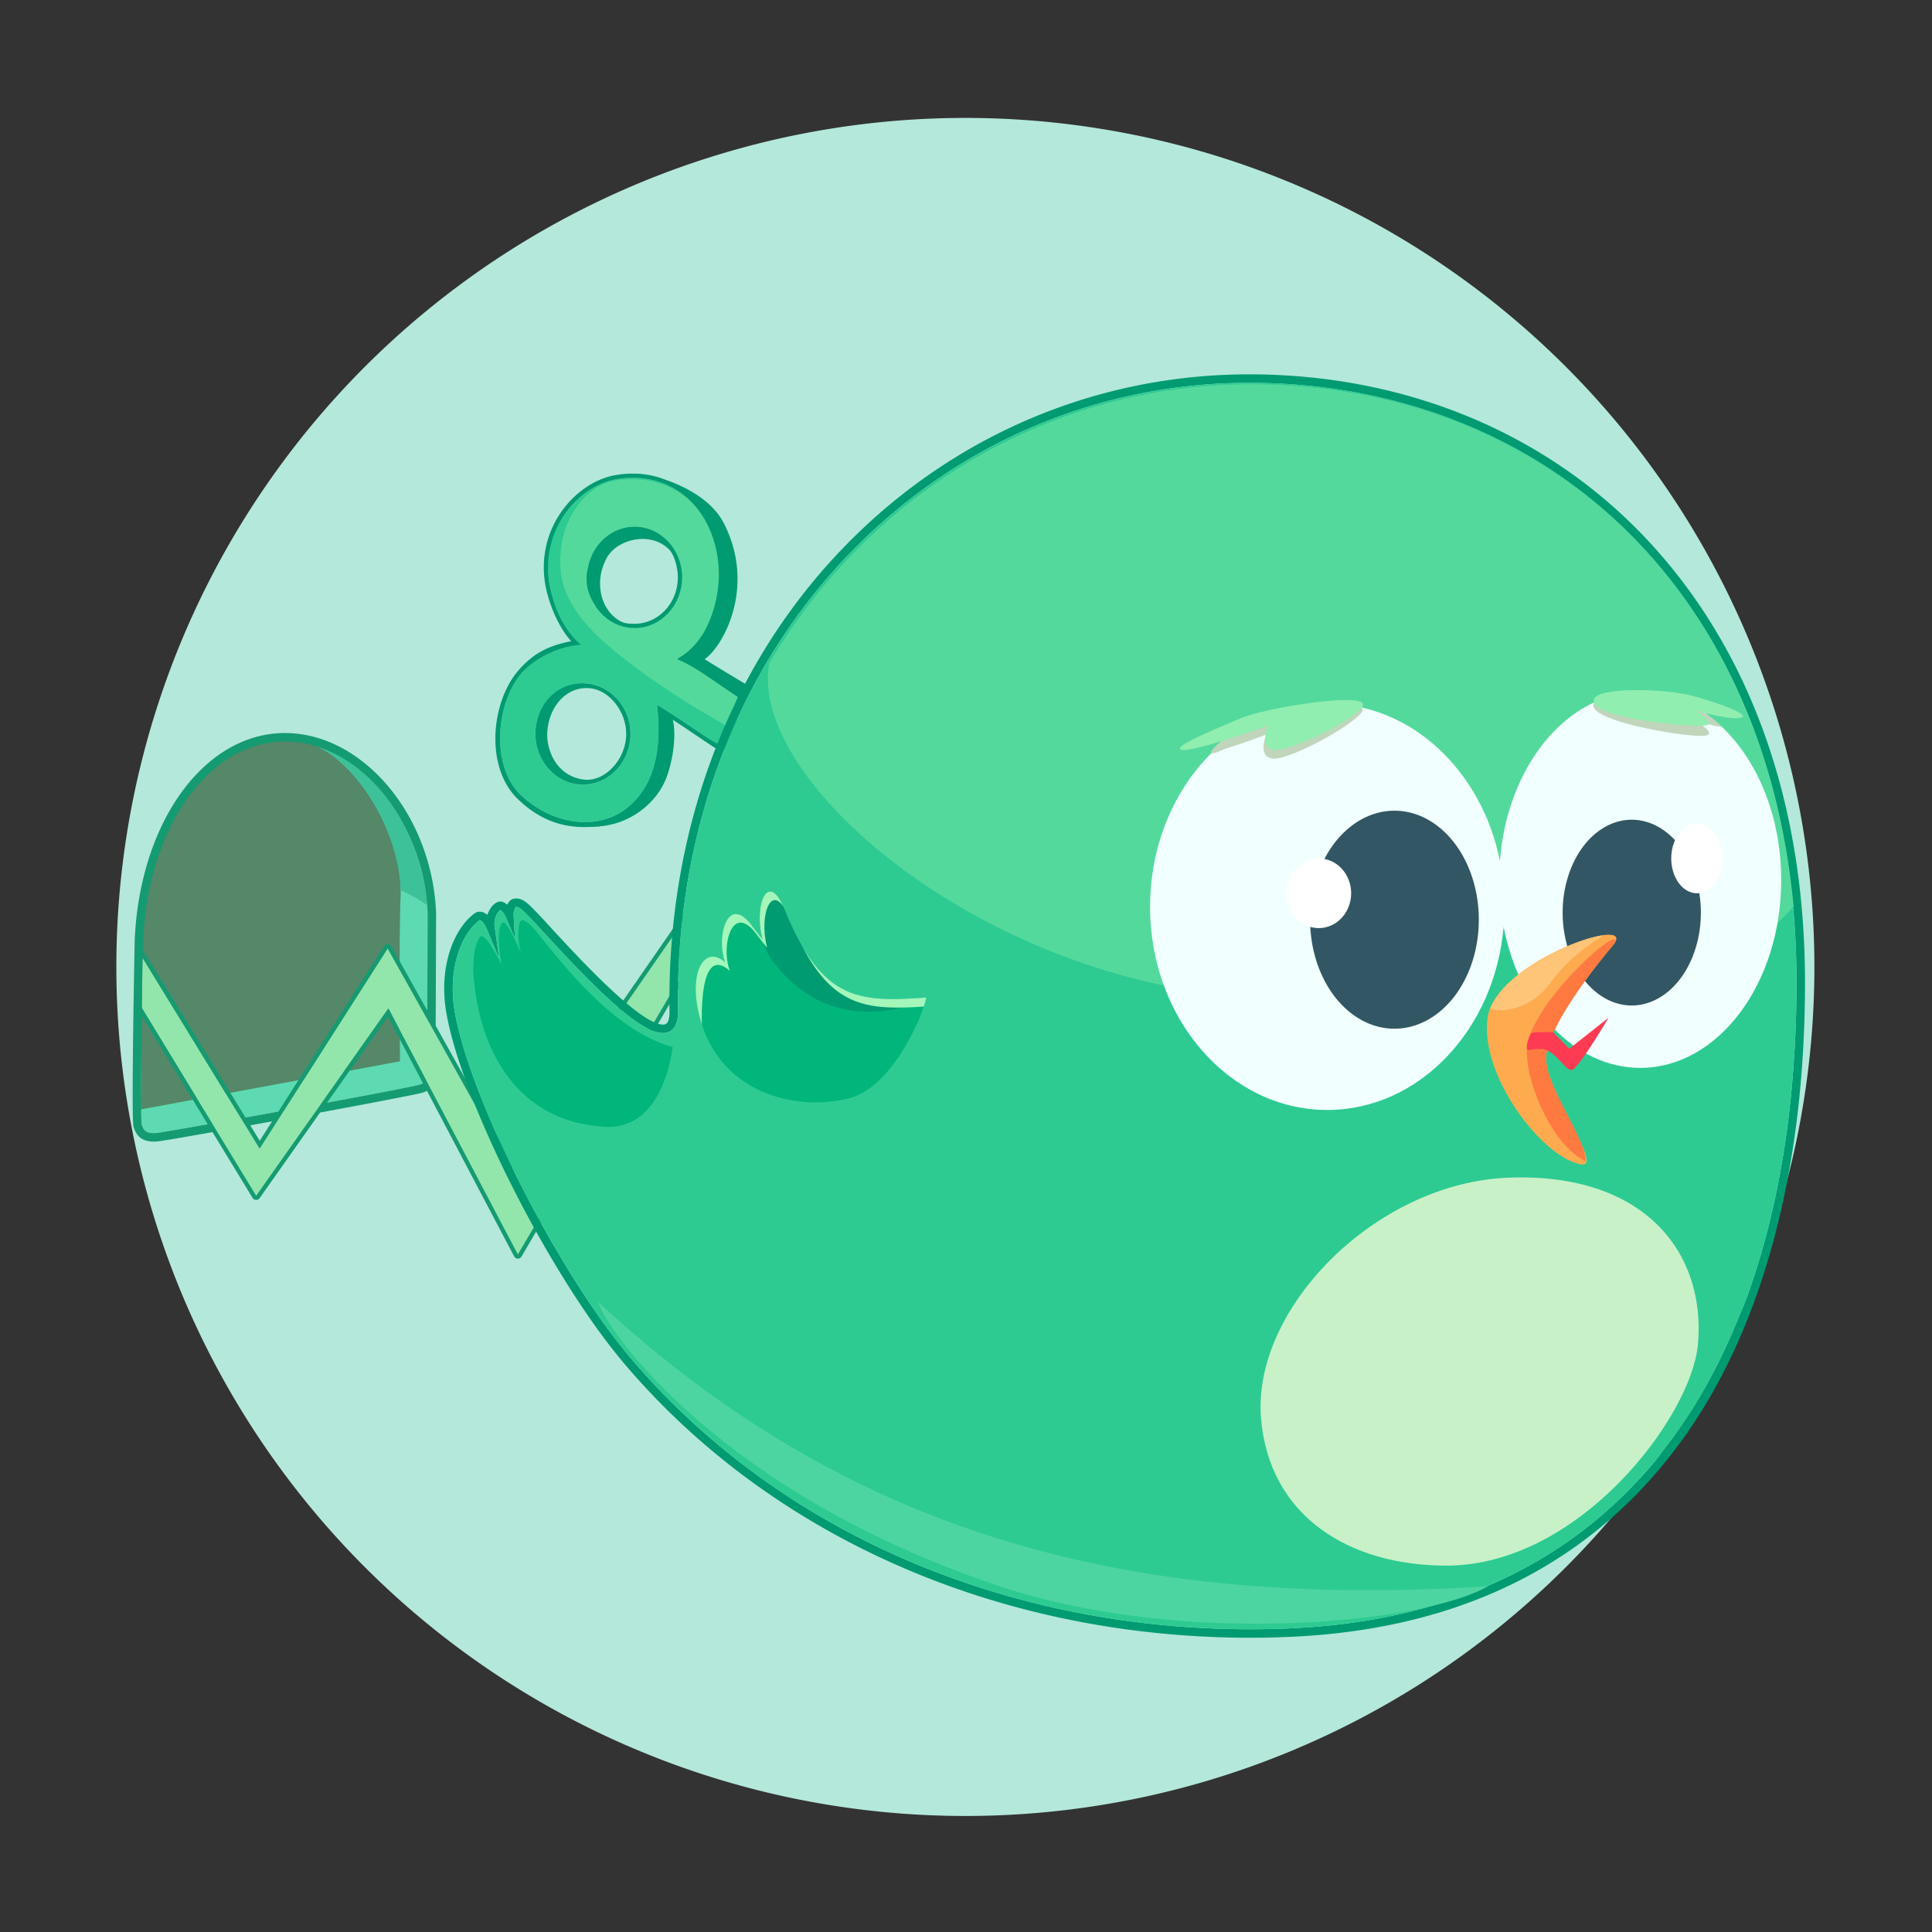 <svg class="svg-icon" style="width: 1em; height: 1em;vertical-align: middle;fill: currentColor;overflow: hidden;" viewBox="0 0 1024 1024" version="1.1" xmlns="http://www.w3.org/2000/svg"><rect x="0" y="0" width="1024" height="1024" fill="#333333" stroke="none"/><path d="M511.669 512.504m-450 0a450 450 0 1 0 900 0 450 450 0 1 0-900 0Z" fill="#B4E8DB" /><path d="M391.065 369.404c-3.387-2.227-6.593-4.426-9.655-6.527-7.67-5.261-14.295-9.805-20.638-12.688l-1.909-0.868 1.781-1.108c16.632-10.362 24.616-36.733 18.177-60.038-5.95-21.535-22.577-34.911-43.393-34.911a52.5 52.5 0 0 0-8.846 0.77c-10.312 1.771-20.547 8.865-27.493 18.898-8.6 12.423-10.145 24.36-7.601 37.908 1.402 7.467 6.584 22.683 16.133 30.688-12.402-0.076-22.902 5.807-31.094 15.219-13.71 15.752-16.642 49.379-0.387 64.712 9.619 9.074 21.959 14.279 33.857 14.279 8.412 0 20.374-2.613 29.596-15.065 7.751-10.463 10.75-25.555 8.911-44.854l-0.214-2.246 1.921 1.183c6.302 3.877 13.649 8.829 20.131 13.197 4.64 3.126 8.648 5.826 11.403 7.548 0.493 0.307 0.963 0.464 1.401 0.464h0.001c0.689 0 1.4-0.396 2.113-1.177 3.975-4.348 6.287-18.168 5.805-25.384z m-82.095 46.428c-13.885 0-25.183-12.041-25.183-26.843 0-14.801 11.297-26.843 25.183-26.843s25.184 12.041 25.184 26.843c-0.001 14.802-11.298 26.843-25.184 26.843z m27.378-82.965c-13.885 0-25.183-12.041-25.183-26.843 0-14.801 11.297-26.843 25.183-26.843s25.184 12.041 25.184 26.843c-0.001 14.802-11.298 26.843-25.184 26.843z" fill="#2DCB92" /><path d="M361.237 349.166c17.189-10.709 25.215-36.297 18.682-59.942-6.977-25.25-28.732-38.792-54.134-34.43-14.644 2.515-25.526 17.752-28.015 33.186-3.111 19.289 1.698 35.987 29.556 58.386 23.4 18.814 46.46 31.941 57.971 38.475 2.489-2.8 7.149-12.727 6.845-16.074-12.03-7.882-21.779-15.453-30.905-19.601z m-24.889-17.422c-13.288 0-24.06-11.515-24.06-25.719s10.272-25.444 23.56-25.444c13.288 0 24.559 11.239 24.559 25.444 0.001 14.204-10.771 25.719-24.059 25.719z" fill="#54D99D" /><path d="M151.015 393.02c-40.208 0-72.506 45.277-75.13 105.319-0.73 37.136-1.544 93.831-0.788 97.599 0.835 2.916 2.156 4.639 6.396 4.639h0.001c0.461 0 0.949-0.022 1.468-0.064 4.565-0.384 126.574-22.316 139.392-25.596 3.833-0.981 4.002-3.072 4.002-7.333 0-4.04 0.296-82.621 0.3-83.414-1.884-49.15-36.385-90.934-75.338-91.148l-0.303-0.002z" fill="#5DDAB1" /><path d="M149.627 391.154c-41.099 1.138-71.402 46.832-74.148 96.413-0.362 6.537-0.851 100.46-0.851 100.46l137.376-25.519s-0.61-67.47 0.313-87.55c1.515-32.991-27.678-84.773-62.69-83.804z" fill="#558769" /><path d="M212.369 471.807c4.97 2.268 9.669 4.876 13.963 7.891-2.323-29.336-20.16-78.745-66.222-87.268 29.102 7.827 51.928 49.818 52.259 79.377zM147.614 391.247c-31.337 0.314-57.292 30.388-68.173 69.598 0.102-0.076 0.205-0.141 0.307-0.216 9.892-37.299 35.353-67.317 67.866-69.382z" fill="#3DC198" /><path d="M75.145 534.177l60.631 99.557 70.081-99.225 68.624 130.337 87.423-149.08 1.089-28.696-92.072 132.852-65.439-117.272-67.867 106.195-62.074-101.217z" fill="#92E6AC" /><path d="M363.704 484.939a2.247 2.247 0 0 0-2.558 0.851l-90.02 129.89-40.196-72.035c0.088-24.475 0.217-58.966 0.218-59.553-1.975-51.574-38.522-95.338-79.806-95.565l-0.328-0.001c-42.661 0-76.89 47.124-79.621 109.67-0.31 15.799-1.803 94.817-0.632 98.913 0.975 3.416 3.149 7.961 10.732 7.961h0.001c0.578 0 1.19-0.026 1.842-0.081 2.048-0.171 13.616-2.148 29.295-4.938l21.225 34.852a2.249 2.249 0 0 0 1.843 1.077l0.077 0.001c0.728 0 1.413-0.353 1.835-0.951l32.04-45.364c26.468-4.91 49.751-9.356 53.817-10.396a11.665 11.665 0 0 0 2.832-1.108l46.192 87.731a2.247 2.247 0 0 0 1.937 1.2l0.052 0.001c0.796 0 1.534-0.422 1.938-1.11l87.423-149.08c0.187-0.32 0.293-0.681 0.307-1.052l1.089-28.695a2.247 2.247 0 0 0-1.534-2.218zM151.015 393.02l0.304 0.001c38.953 0.214 73.454 41.998 75.338 91.148-0.002 0.469-0.106 28.109-0.191 51.474l-19.021-34.088a2.248 2.248 0 0 0-1.895-1.151l-0.067-0.001c-0.765 0-1.48 0.39-1.893 1.037l-56.067 87.731a9517.97 9517.97 0 0 1-17.407 3.145S76.89 505.345 75.837 503.87c0-0.772 0.005-3.252 0.049-5.532 2.622-60.041 34.921-105.318 75.129-105.318z m-6.801 201.327l-6.559 10.264-5.004-8.16c3.786-0.686 7.649-1.389 11.563-2.104z m-61.251 6.166c-0.519 0.042-1.007 0.064-1.468 0.064h-0.001c-4.24 0-5.561-1.722-6.396-4.639-0.508-2.533-0.306-28.997 0.102-57.352l34.898 57.303c-15.054 2.665-25.839 4.514-27.135 4.624z m139.392-25.597c-4.839 1.238-25.249 5.136-49.016 9.528l32.237-45.644 18.624 35.372a6.936 6.936 0 0 1-1.845 0.744z m139.549-59.15l-87.423 149.08-68.625-130.337-35.681 50.519-3.69 5.225-30.71 43.481-20.771-34.106-2.533-4.159-37.211-61.101-0.116-0.191 0.396-26.548 0.163 0.265 61.912 100.951 67.867-106.194 20.967 37.575 4.465 8.002 40.006 71.695 92.073-132.852-1.089 28.695z" fill="#159B71" /><path d="M308.97 362.147c-14.549-0.114-25.183 12.041-25.183 26.843s11.297 26.843 25.183 26.843 25.184-12.041 25.184-26.843-11.298-26.735-25.184-26.843z m0.056 51.003c-14.415-2.136-19.546-15.903-18.959-25.138 0.904-14.211 10.813-24.716 23.139-23.181 9.731 1.212 18.701 12.149 18.701 24.158-0.001 13.562-11.506 25.846-22.881 24.161zM336.348 279.182c-12.265 0-22.497 9.4-24.721 21.793-1.702 6.481-0.419 12.572 2.454 17.551 4.226 8.517 12.616 14.34 22.266 14.34 13.886 0 25.184-12.041 25.184-26.843s-11.297-26.841-25.183-26.841z m0 51.438c-3.558 0-5.851-0.199-8.644-2.011-10.392-6.741-12.496-22.018-5.898-33.283 5.758-9.83 23.172-13.762 32.777-4.161 2.649 2.648 4.702 9.274 4.702 14.86-0.001 13.561-10.29 24.595-22.937 24.595z" fill="#009B71" /><path d="M872.001 284.967c-52.891-55.818-127.443-86.557-209.928-86.557-80.31 0-155.914 31.838-212.881 89.649-21.67 21.99-39.845 47.001-54.288 74.336-4.688-2.799-17.154-10.264-21.415-13.021 9.956-6.845 27.255-38.489 10.247-71.882-6.663-13.083-21.84-20.034-30.814-23.133-5.371-2.161-11.243-3.341-17.494-3.341-3.018 0-6.122 0.27-9.226 0.803-10.898 1.871-21.727 9.288-28.966 19.842-7.936 11.566-10.76 25.638-7.952 39.622 1.068 5.319 4.836 18.759 13.421 28.56-11.206 2.281-19.41 5.706-27.873 15.43-14.64 16.818-17.866 51.413-0.354 68.268 11.235 10.813 23.452 15.448 38.057 14.745 12.62 0 21.299-5.148 28.929-15.448 7.784-10.51 10.922-26.183 9.468-44.987 5.813 3.65 12.333 8.043 18.153 11.965 3.989 2.687 7.504 5.056 10.185 6.776-16.722 42.771-25.154 89.967-24.426 139.439 0.058 3.932-0.752 5.593-1.442 6.293-0.304 0.309-0.846 0.72-2.033 0.72-12.288 0-46.65-37.474-59.585-51.581-2.447-2.668-4.427-4.827-5.781-6.243l-1.009-1.058c-4.729-4.959-7.583-7.953-11.326-7.953-0.493 0-0.992 0.057-1.487 0.168-1.569 0.354-2.625 1.642-3.314 3.139-1.285-1.177-2.953-1.969-4.53-1.596-2.413 0.565-4.844 3.358-6.029 6.996-1.181-1.032-2.534-1.701-4.013-1.701-1.034 0-2.037 0.341-2.905 0.985-10.41 7.739-19.427 27.86-14.628 53.745 8.872 47.853 55.622 139.554 94.381 185.126 78.347 92.122 199.229 144.956 331.653 144.956 7.886 0 15.836-0.2 23.628-0.595 88.611-4.5 157.222-38.997 203.923-102.536 43.394-59.037 66.331-143.51 66.331-244.282 0-95.7-29.28-177.187-84.677-235.649zM370.342 387.956c-6.482-4.369-13.829-9.32-20.131-13.197l-1.921-1.183 0.214 2.246c1.839 19.3-1.16 34.391-8.911 44.854-9.223 12.451-21.185 15.065-29.596 15.065-11.897 0-24.238-5.205-33.857-14.279-16.255-15.334-13.323-48.961 0.387-64.712 8.192-9.412 22.214-14.634 31.473-14.999-0.946-0.698-2.28-2.089-2.28-2.089-9.539-9.538-13.131-23.332-14.232-28.82-2.687-13.383 0.012-26.846 7.601-37.908 6.904-10.062 17.181-17.127 27.493-18.898a52.5 52.5 0 0 1 8.846-0.77c20.816 0 37.443 13.376 43.393 34.911 1.503 5.438 2.19 11.04 2.195 16.57-0.163 11.788-3.349 22.017-7.658 29.911-3.311 5.66-7.599 10.37-12.714 13.557l-1.781 1.108 1.909 0.868c6.344 2.883 12.968 7.428 20.638 12.688 3.062 2.101 6.268 4.3 9.655 6.527-0.404 0.975-0.954 2.278-1.591 3.772a332.927 332.927 0 0 0-9.253 21.014c-1.966-0.986-5.242-3.113-9.879-6.236z m516.385 374.283c-45.865 62.399-113.332 96.283-200.53 100.708-7.715 0.393-15.588 0.59-23.4 0.59-131.103 0-250.738-52.257-328.23-143.372-38.367-45.114-84.623-135.777-93.385-183.037-4.25-22.926 3.267-42.163 12.89-49.318 0.132-0.098 0.194-0.098 0.224-0.098 0.581 0 2.277 1.317 3.561 4.36l6.695 15.859-2.399-17.046c-0.608-4.316 1.899-7.989 3.056-8.531 0.645 0.309 2.025 1.845 2.691 3.389l5.05 11.709-0.744-12.729c-0.066-1.14 0.588-3.417 1.126-3.989 0.115-0.019 0.226-0.027 0.338-0.027 1.818 0 4.306 2.61 8.073 6.561l1.015 1.063c1.34 1.4 3.297 3.534 5.716 6.172 25.259 27.547 50.362 53.038 62.898 53.038 2.126 0 3.887-0.693 5.233-2.06 1.906-1.933 2.801-5.045 2.735-9.512-0.721-49.061 7.67-95.844 24.304-138.201 1.423-1.898 4.871-9.669 7.237-17.024 15.297-33.336 35.935-63.573 61.513-89.53 56.116-56.948 130.581-88.31 209.68-88.31 81.239 0 154.633 30.242 206.668 85.154 54.589 57.612 83.444 138.03 83.444 232.561-0.002 99.809-22.635 183.36-65.459 241.62z" fill="#009B71" /><path d="M254.296 487.713c-0.03 0-0.092 0-0.224 0.098-9.623 7.156-17.141 26.393-12.89 49.318 8.762 47.26 55.018 137.923 93.385 183.037 77.492 91.115 197.127 143.372 328.23 143.372 7.812 0 15.685-0.198 23.4-0.59 87.198-4.426 154.666-38.31 200.53-100.708 42.823-58.26 65.457-141.811 65.457-241.62 0-94.531-28.855-174.949-83.444-232.561-52.035-54.913-125.429-85.154-206.668-85.154-79.099 0-153.564 31.362-209.68 88.31-61.41 62.32-94.458 149.242-93.054 244.755 0.066 4.468-0.829 7.579-2.735 9.512-1.346 1.367-3.107 2.06-5.233 2.06-12.536 0-37.638-25.491-62.898-53.038-2.419-2.639-4.376-4.773-5.716-6.172l-1.015-1.063c-3.766-3.951-6.255-6.561-8.073-6.561-0.112 0-0.223 0.009-0.338 0.027-0.538 0.573-1.191 2.849-1.126 3.989l0.744 12.729-5.05-11.709c-0.666-1.544-2.046-3.08-2.691-3.389-1.156 0.542-3.663 4.215-3.056 8.531l2.399 17.046-6.695-15.859c-1.282-3.044-2.978-4.36-3.559-4.36z" fill="#2DCB92" /><path d="M662.864 203.643c-105.169 0-200.743 56.079-255.137 147.843-12.512 67.59 135.59 187.501 293.874 176.998 30.345-2.014 69.413-33.765 97.893-36.242s45.361 31.962 72.05 30.486c30.123-1.666 54.037-14.227 79.104-42.372-16.086-172.005-135.239-276.713-287.784-276.713z" fill="#54D99D" /><path d="M869.351 366.849c-38.719 0-70.559 39.235-74.352 89.493-9.604-47.776-46.933-83.398-91.52-83.398-51.87 0-93.918 48.21-93.918 107.68s42.049 107.679 93.918 107.679c48.765 0 88.845-42.612 93.469-97.13 8.258 43.02 37.543 74.825 72.403 74.825 41.273 0 74.731-44.581 74.731-99.575s-33.459-99.574-74.731-99.574z" fill="#F1FFFF" /><path d="M490.9 528.695c-26.32 13.652-62.107 2.692-92.404-38.072-13.001-17.493-19.136 6.538-14.112 19.421-11.64-10.191-20.739 6.937-12.397 32.881 12.118 37.688 51.397 45.983 78.013 39.226 24.237-6.154 40.332-47.303 40.9-53.456z" fill="#00B67B" /><path d="M490.9 528.695c-35.787 2.5-55.291 1.923-74.983-46.533-10.951-26.946-20.198 9.23-6.059 27.689 21.207 27.689 49.799 30.766 74.983 22.113 2.807-0.965 6.059-3.269 6.059-3.269z" fill="#009B71" /><path d="M489.645 533.508c0.739-2.214 1.171-3.904 1.255-4.814-30.203 2.11-48.808 2.027-65.716-27.178 16.887 32.376 35.003 33.884 64.461 31.992zM386.873 514.606c-5.023-12.883 1.111-36.914 14.112-19.421 1.864 2.508 3.749 4.9 5.651 7.184-4.201-15.749 1.19-32.579 8.529-21.956-8.522-18.9-15.682-0.092-11.018 17.393a165.416 165.416 0 0 1-5.651-7.184c-13.001-17.493-19.136 6.538-14.112 19.421-11.64-10.191-20.739 6.937-12.397 32.881-0.379-22.644 3.247-38.509 14.886-28.318z" fill="#A4F6BB" /><path d="M694.39 487.46a44.705 57.771 0 1 0 89.41 0 44.705 57.771 0 1 0-89.41 0Z" fill="#325664" /><path d="M828.234 483.7a36.629 49.225 0 1 0 73.258 0 36.629 49.225 0 1 0-73.258 0Z" fill="#325664" /><path d="M899.899 712.904c-3.648 38.278-62.908 116.909-133.303 116.909-51.504 0-93.918-26.151-98.223-78.069-4.827-58.223 60.89-124.915 131.237-127.56 73.195-2.753 104.834 41.033 100.289 88.72z" fill="#C8F1C8" /><path d="M854.772 501.206c15.012-17.59-61.887 7.753-66.294 38.102-4.407 30.35 28.55 73.883 49.313 77.825 13.292 2.523-20.344-41.096-18.258-57.932 2.084-16.834 26.14-47.334 35.239-57.995z" fill="#FEAA4F" /><path d="M809.253 556.911c-0.076 19.625 14.652 50.471 30.506 58.204 0.211 0.103 0.327-0.084 0.513-0.09 0.542-11.537-22.566-41.077-20.74-55.823 2.085-16.835 26.141-47.335 35.24-57.996 0.856-1.003 1.334-1.828 1.623-2.559-0.143-7.269-47.056 35.732-47.142 58.264z" fill="#FE7A41" /><path d="M356.587 554.974c-2.994 20.254-12.55 43.915-36.61 42.256-47.154-3.252-66.179-41.897-69.083-80.89-0.186-2.492-0.415-13.689 3.319-19.497 2.34-3.639 9.343 9.904 11.615 14.519-0.757-3.846-3.147-20.478 0.83-22.4 2.304-1.114 8.594 14.704 9.541 16.178-2.489-7.882-1.384-17.559 0.415-17.423 3.787 0.288 7.702 6.315 14.519 14.519 8.982 10.811 35.257 44.533 65.454 52.738z" fill="#00B67B" /><path d="M681.802 473.445a17.168 18.459 0 1 0 34.336 0 17.168 18.459 0 1 0-34.336 0Z" fill="#FFFFFF" /><path d="M885.797 454.986a13.633 18.459 0 1 0 27.266 0 13.633 18.459 0 1 0-27.266 0Z" fill="#FFFFFF" /><path d="M811.327 547.928c0.602-1.292 11.823-0.839 11.823-0.839l8.616 8.767 20.8-16.445s-16.476 28.054-19.742 27.78c-3.266-0.274-6.484-7.267-12.735-10.502-3.942-2.04-10.446 0.691-10.706-0.523-0.561-2.623 0.753-5.681 1.944-8.238z" fill="#FD3B53" /><path d="M849.478 495.755c-15.637 2.192-52.013 18.966-59.665 38.961 5.919 2.274 21.755 0.147 31.49-13.23 13.126-18.034 27.881-24.248 28.175-25.731z" fill="#FEC477" /><path d="M316.047 438.007c16.431-0.281 32.427-11.683 37.636-27.104 5.185-15.348 3.839-27.806 2.528-30.802-1.498-1.311-6.589-4.387-6.589-4.387s1.302 19.624-2.696 31.527c-4.459 13.275-15.15 26.553-30.879 30.766z" fill="#009B71" /><path d="M658.042 385.567c-7.154 3.236-21.886 15.771-13.689 13.378 1.456-0.425 3.8-1.72 5.289-2.178 11.909-3.657 21.467-7.467 21.467-7.467s-4.978 12.134 3.733 12.756c8.711 0.622 40.361-16.384 46.667-24.267 7.468-9.334-50.4 1.867-63.467 7.778zM898.224 381.939s8.001 2.429 14 3.317c0-1.244-9.333-9.333-19.289-11.511-16.438-3.596-55.068-7.156-47.601 2.178 6.307 7.883 48.845 14.728 57.557 14.106s-4.667-8.09-4.667-8.09z" fill="#C0D5BB" /><path d="M894.18 368.144c-16.438-3.596-56.001-4.044-48.534 5.289 6.307 7.883 48.534 11.822 57.245 11.2 8.711-0.622-4.667-8.089-4.667-8.089s19.6 5.6 24.889 3.733c5.289-1.866-18.978-9.955-28.933-12.133zM657.109 380.9c-7.154 3.236-36.401 14.622-31.112 16.489 5.289 1.867 46.045-12.756 46.045-12.756s-4.978 12.133 3.733 12.756c8.711 0.622 39.739-14.517 46.045-22.4 7.468-9.334-51.644 0-64.711 5.911z" fill="#90EEB1" /><path d="M317.073 690.15c131.913 121.958 278.76 163.025 471.652 150.58-34.845 19.911-161.781 32.356-258.849 0-146.494-48.831-207.825-134.402-212.803-150.58z" fill="#4DD5A1" /></svg>